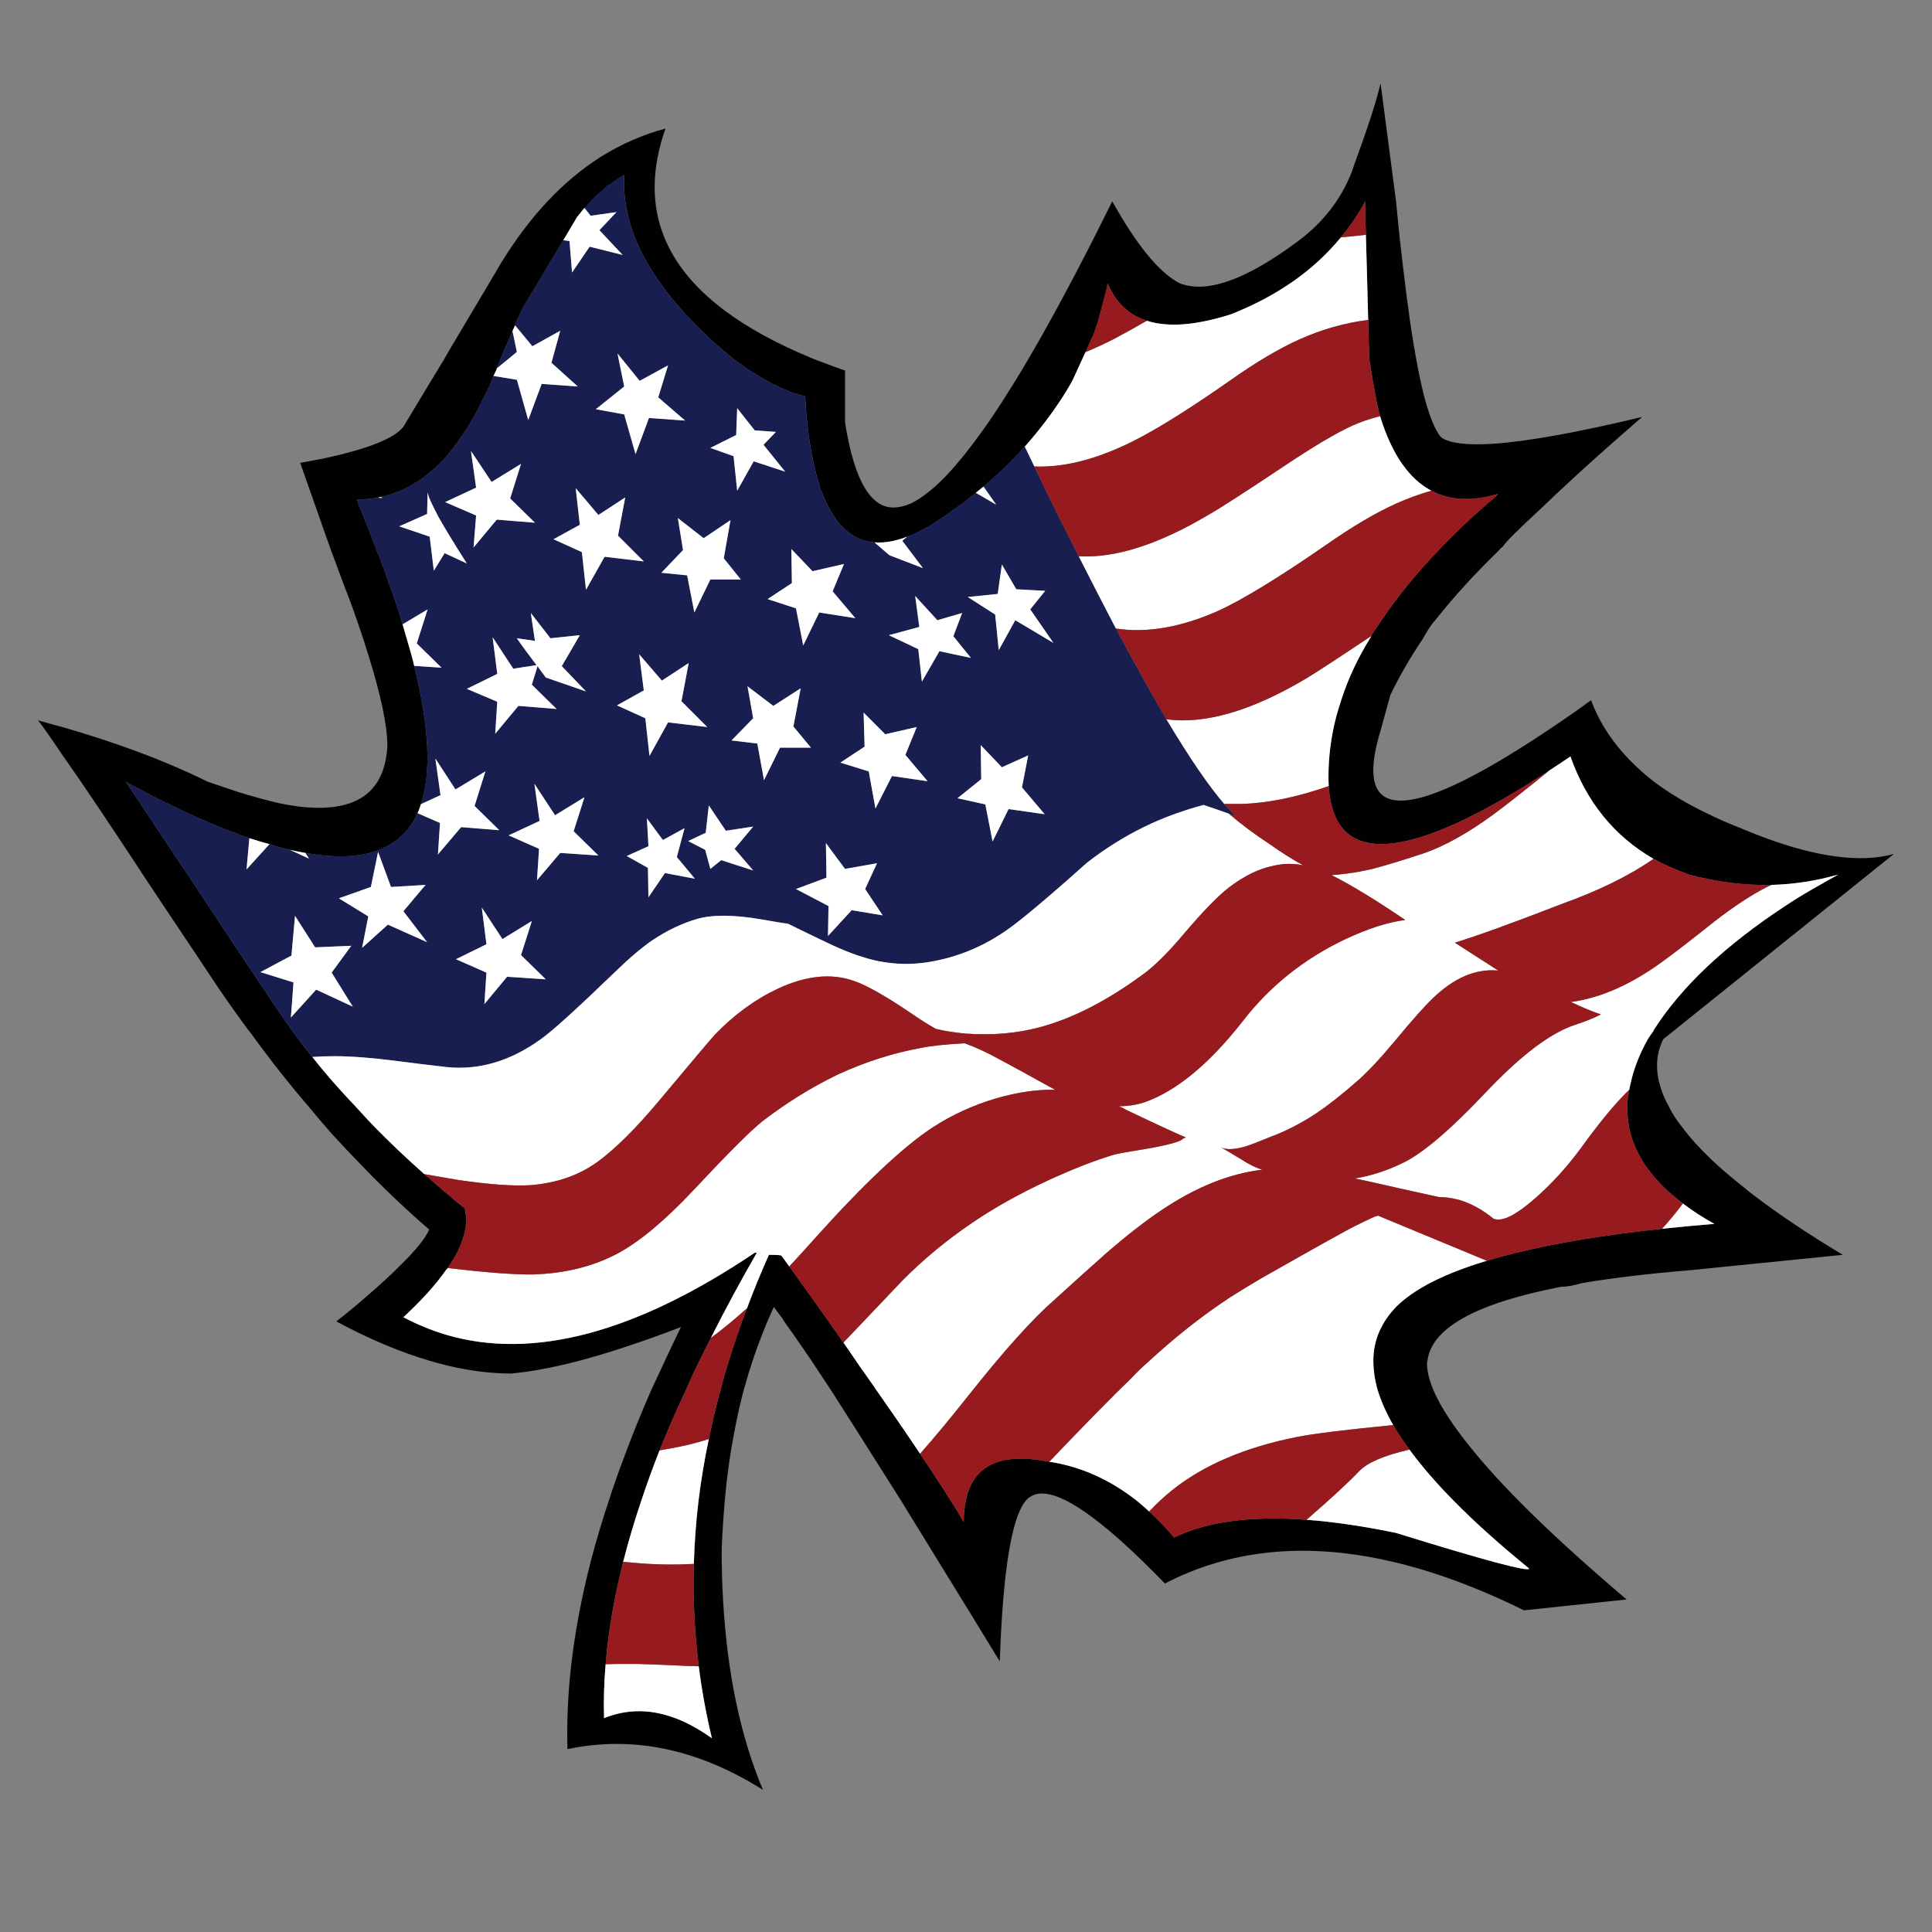 <?xml version="1.0" encoding="utf-8"?>
<!-- Generator: Adobe Illustrator 16.0.0, SVG Export Plug-In . SVG Version: 6.00 Build 0)  -->
<!DOCTYPE svg PUBLIC "-//W3C//DTD SVG 1.1//EN" "http://www.w3.org/Graphics/SVG/1.1/DTD/svg11.dtd">
<svg version="1.1" id="Layer_1" xmlns="http://www.w3.org/2000/svg" xmlns:xlink="http://www.w3.org/1999/xlink" x="0px" y="0px"
	 width="300px" height="300px" viewBox="0 0 300 300" enable-background="new 0 0 300 300" xml:space="preserve">
<rect x="0" y="0" width="300" height="300" fill="#808080" stroke="none"/>
<g>
	<path fill-rule="evenodd" clip-rule="evenodd" fill="#010101" d="M49.858,81.128l-0.04-0.16l-3.205-9.094
		c1.214-0.215,2.362-0.429,3.445-0.641c0.811-0.177,1.586-0.351,2.324-0.52c0.487-0.12,0.954-0.24,1.402-0.361
		c1.102-0.29,2.103-0.583,3.004-0.881c3.011-0.992,4.962-2.06,5.848-3.205c2.301-3.837,4.439-7.375,6.409-10.616
		c0.076-0.152,0.155-0.298,0.241-0.44c0.404-0.698,0.805-1.379,1.202-2.042c0.742-1.274,1.463-2.489,2.163-3.646
		c1.922-3.205,3.632-6.088,5.128-8.651c4.462-7.266,9.604-12.754,15.421-16.464c3.182-2.005,6.56-3.487,10.135-4.446
		c-2.189,6.226-2.243,11.874-0.161,16.945c1.559,3.809,4.309,7.295,8.251,10.455c0.314,0.252,0.635,0.505,0.962,0.761
		c3.699,2.782,8.347,5.32,13.939,7.611c0.388,0.142,0.774,0.289,1.163,0.44c1.203,0.462,2.444,0.917,3.724,1.362v8.012
		c1.069,6.835,2.804,11.028,5.208,12.577c1.39,0.908,3.098,0.908,5.127,0c1.277-0.639,2.68-1.667,4.206-3.084
		c0.374-0.363,0.761-0.75,1.162-1.162c1.014-1.074,2.067-2.304,3.164-3.685c0.819-1.04,1.661-2.162,2.524-3.365
		c0.693-0.962,1.388-1.976,2.082-3.044c0.108-0.16,0.214-0.321,0.32-0.48c0.161-0.267,0.321-0.508,0.481-0.721
		c0.084-0.129,0.163-0.264,0.241-0.401c0.95-1.465,1.926-3.027,2.924-4.686c3.529-5.899,7.4-13.016,11.616-21.351
		c0.806-1.591,1.62-3.219,2.442-4.886c0.506,0.906,1.002,1.761,1.483,2.563c3.271,5.392,6.276,8.783,9.013,10.175
		c1.146,0.436,2.428,0.596,3.845,0.48c3.624-0.315,8.138-2.425,13.54-6.329c0.287-0.205,0.581-0.418,0.881-0.642
		c3.926-2.896,6.73-6.487,8.412-10.774c0.137-0.386,0.271-0.772,0.401-1.162c2.136-5.821,3.497-10.041,4.085-12.658l2.403,18.347
		c0.189,1.965,0.375,3.849,0.562,5.648c0.176,1.557,0.35,3.053,0.52,4.486c0.359,3.072,0.72,5.876,1.082,8.412
		c0.803,5.464,1.63,9.724,2.484,12.778c0.076,0.262,0.156,0.515,0.239,0.761c0.719,2.298,1.438,3.834,2.163,4.606
		c1.343,0.889,4.001,1.208,7.972,0.962c5.351-0.357,13.081-1.746,23.192-4.167c-5.155,4.468-9.362,8.234-12.617,11.296
		c-0.79,0.73-1.524,1.425-2.203,2.083c-0.253,0.233-0.493,0.46-0.721,0.681c-3.705,3.428-5.709,5.417-6.009,5.969
		c-0.321,0.266-0.614,0.561-0.881,0.88c-1.672,1.621-3.26,3.25-4.768,4.888c-1.756,1.912-3.398,3.835-4.927,5.767
		c-0.16,0.16-0.32,0.347-0.481,0.561c-0.533,0.748-1.015,1.522-1.442,2.323c-1.922,2.831-3.604,5.742-5.047,8.732l-1.521,5.529
		c-0.708,2.313-1.082,4.263-1.122,5.848c-0.233,8.736,9.834,6.065,30.204-8.012c1.174-0.801,2.375-1.655,3.604-2.563
		c0.319,0.855,0.693,1.708,1.121,2.563c0.498,0.969,1.06,1.917,1.684,2.845c1.797,2.618,4.12,5.035,6.968,7.25
		c2.359,1.769,5.084,3.398,8.172,4.887c1.654,0.818,3.416,1.593,5.289,2.323c7.726,3.27,14.188,4.819,19.387,4.647
		c1.584-0.052,3.053-0.265,4.406-0.641l-35.811,28.761c-0.694,1.387-1.014,2.843-0.962,4.366c0.016,0.951,0.176,1.925,0.481,2.924
		c0.268,0.961,0.694,1.977,1.282,3.044c0.533,1.122,1.255,2.244,2.163,3.365c1.206,1.619,2.716,3.288,4.525,5.007
		c1.469,1.396,3.138,2.824,5.007,4.286c0.48,0.428,1.016,0.855,1.604,1.281c3.845,2.938,8.438,6.01,13.779,9.214l-23.874,2.402
		c-6.316,0.518-11.896,1.185-16.744,2.004c-1.117,0.359-2.171,0.547-3.164,0.561c-13.166,2.559-20.07,6.377-20.71,11.456
		c-0.053,0.108-0.08,0.241-0.08,0.4c0,1.176,0.321,2.538,0.962,4.086c0.59,1.422,1.457,2.983,2.604,4.688
		c0.674,1.018,1.448,2.086,2.324,3.204c2.173,2.817,4.964,5.955,8.372,9.414c4.484,4.54,10.067,9.64,16.742,15.301l-15.942,1.683
		c-14.665-7.224-27.883-10.216-39.656-8.973c-5.705,0.603-11.073,2.205-16.104,4.808c-2.277-2.354-4.387-4.41-6.328-6.17
		c-3.52-3.192-6.482-5.41-8.894-6.648c-2.51-1.281-4.405-1.496-5.687-0.641c-0.269,0.16-0.509,0.373-0.723,0.641
		c-2.189,2.671-3.523,10.976-4.006,24.916c-3.04-4.984-5.897-9.645-8.571-13.98c-2.391-3.906-4.634-7.552-6.729-10.936
		c-0.557-0.884-1.104-1.752-1.643-2.604c-3.575-5.667-6.686-10.567-9.333-14.702c-0.745-1.115-1.453-2.184-2.124-3.204
		c-0.286-0.434-0.565-0.86-0.841-1.282c-1.708-2.51-3.178-4.62-4.406-6.329v-0.08c-0.534-0.693-1.015-1.335-1.442-1.922
		c-1.228,2.671-2.324,5.447-3.285,8.331c-0.48,1.443-0.935,2.938-1.361,4.486c-0.536,2.003-1.004,4.059-1.402,6.17
		c-0.706,3.562-1.227,7.273-1.563,11.136c-0.214,2.402-0.373,4.859-0.48,7.37c0,0.658,0,1.312,0,1.963
		c0.083,5.815,0.497,11.264,1.242,16.343c1.059,7.126,2.781,13.522,5.167,19.188c-10.095-6.356-20.216-8.465-30.363-6.328
		c-0.113-4.157,0.073-8.443,0.561-12.859c0.599-5.271,1.626-10.731,3.083-16.383c0.798-3.038,1.72-6.136,2.765-9.293
		c0.753-2.325,1.582-4.675,2.483-7.05c1.245-3.367,2.634-6.784,4.166-10.256c0.625-1.346,1.253-2.694,1.883-4.045
		c0.063-0.144,0.131-0.291,0.201-0.441c0.8-1.708,1.628-3.444,2.483-5.207c-5.875,2.244-11.109,3.979-15.703,5.207
		c-2.342,0.617-4.52,1.098-6.529,1.443c-1.463,0.26-2.838,0.447-4.126,0.561c-3.04,0-6.231-0.388-9.573-1.161
		c-0.167-0.037-0.341-0.078-0.521-0.121c-0.855-0.214-1.736-0.453-2.643-0.722c-4.54-1.335-9.348-3.364-14.421-6.088
		c1.708-1.335,3.231-2.59,4.567-3.766c2.232-1.916,4.087-3.626,5.568-5.127c2.308-2.284,3.736-4.073,4.286-5.368
		c-2.404-2.083-4.78-4.272-7.13-6.569c-1.112-1.09-2.221-2.211-3.325-3.364c-1.566-1.597-3.128-3.253-4.688-4.968
		c-1.228-1.389-2.457-2.83-3.684-4.326c-1.603-1.87-3.178-3.792-4.728-5.768c-0.155-0.199-0.315-0.4-0.48-0.602
		c-1.324-1.727-2.633-3.476-3.926-5.247c-0.053,0-0.08-0.026-0.08-0.08c-0.801-1.068-1.576-2.137-2.324-3.205
		c-0.801-1.121-1.602-2.27-2.403-3.445c-1.208-1.801-2.369-3.551-3.485-5.247c-2.632-3.917-5.048-7.535-7.25-10.855
		c-5.982-9.133-10.469-15.809-13.46-20.028c-1.869-2.778-3.124-4.566-3.765-5.369c1.281,0.375,2.536,0.722,3.765,1.042
		c4.076,1.172,7.921,2.427,11.537,3.766c3.962,1.474,7.647,3.05,11.056,4.727L37,122.988c0.55,0.168,1.084,0.328,1.602,0.479
		c1.48,0.434,2.869,0.808,4.166,1.122c0.106,0,0.213,0.026,0.32,0.08c1.254,0.263,2.442,0.463,3.565,0.601
		c4.947,0.551,8.539-0.25,10.775-2.403c0.173-0.167,0.334-0.342,0.48-0.521c1.352-1.567,2.099-3.731,2.244-6.488
		c0-3.127-0.988-7.854-2.964-14.181c-0.2-0.666-0.414-1.346-0.642-2.042c-0.35-1.069-0.723-2.177-1.121-3.325
		c-0.641-1.869-1.362-3.819-2.163-5.848c-0.588-1.603-1.202-3.258-1.843-4.968L49.858,81.128z M90.756,32.298
		c-0.165,0.188-0.325,0.374-0.48,0.561c-0.107,0.16-0.214,0.294-0.32,0.401c-0.053,0.053-0.107,0.133-0.161,0.24
		c-0.053,0.053-0.106,0.106-0.159,0.16l-2.163,3.645l-6.49,10.855c-0.159,0.427-0.346,0.855-0.56,1.281
		c-0.108,0.161-0.188,0.348-0.242,0.561l-0.2,0.521l-0.401,0.88l-1.402,3.246c-0.32,0.748-0.641,1.522-0.961,2.323
		c-0.038,0.076-0.064,0.156-0.08,0.241v0.081l-0.482,1.041l-0.039,0.04c-0.193,0.47-0.367,0.938-0.521,1.403l-2.324,4.646
		c-0.373,0.641-0.747,1.255-1.122,1.843c-1.068,1.709-2.189,3.259-3.365,4.647c-3.019,3.341-6.384,5.424-10.094,6.249
		c-0.186,0.044-0.374,0.084-0.561,0.119c-1.046,0.187-2.114,0.281-3.205,0.281c0.106,0.161,0.161,0.348,0.161,0.561
		c0.373,0.855,0.72,1.709,1.041,2.563c0.694,1.657,1.335,3.313,1.922,4.967c0.054,0.16,0.134,0.321,0.242,0.481
		c0.213,0.588,0.426,1.174,0.641,1.762c0.053,0.16,0.132,0.347,0.24,0.561l0.801,2.403c0.641,1.656,1.202,3.285,1.682,4.888
		c0.054,0.159,0.107,0.347,0.16,0.56c0.064,0.215,0.132,0.429,0.2,0.642c0.405,1.375,0.792,2.71,1.162,4.005
		c0.233,0.792,0.447,1.606,0.642,2.444c0.026,0.117,0.053,0.237,0.08,0.361c2.259,9.232,2.578,16.269,0.961,21.11
		c-0.094,0.319-0.2,0.627-0.32,0.921c-0.065,0.157-0.131,0.317-0.2,0.48c-2.616,5.727-8.424,7.784-17.425,6.169
		c-0.772-0.126-1.574-0.287-2.403-0.481c-0.623-0.14-1.263-0.3-1.923-0.48c-0.106,0-0.214-0.026-0.32-0.08
		c-0.054-0.054-0.134-0.081-0.241-0.081c-0.16-0.053-0.32-0.106-0.48-0.16c-0.073-0.021-0.139-0.047-0.201-0.081
		c-1.029-0.281-2.071-0.588-3.125-0.921c-0.043-0.014-0.083-0.027-0.119-0.04c-3.365-1.175-6.97-2.67-10.815-4.486
		c-0.214-0.107-0.427-0.213-0.641-0.321c-0.481-0.266-0.989-0.506-1.523-0.72c-0.805-0.403-1.62-0.816-2.443-1.243
		c-1.063-0.553-2.145-1.127-3.244-1.721c-0.107-0.107-0.241-0.188-0.4-0.241c1.917,2.895,3.746,5.645,5.487,8.251
		c0.72,1.093,1.427,2.16,2.124,3.205c0.587,0.855,1.147,1.683,1.682,2.483c5.982,9.08,10.522,15.917,13.62,20.509
		c0.214,0.32,0.427,0.641,0.641,0.961c0.107,0.16,0.24,0.348,0.4,0.562c0.588,0.908,1.202,1.789,1.843,2.644
		c0,0.054,0.027,0.08,0.081,0.08c0.968,1.358,1.996,2.707,3.084,4.046c2.005,2.542,4.208,5.065,6.609,7.57
		c1.015,1.122,2.029,2.218,3.044,3.284c2.414,2.456,4.991,4.899,7.731,7.332c0.773,0.676,1.561,1.357,2.365,2.042
		c0.319,0.321,0.667,0.614,1.041,0.882c0.961,0.854,1.923,1.655,2.883,2.402c0.055,0.321,0.108,0.642,0.161,0.962
		c0,0.16,0.027,0.347,0.081,0.562c0,1.654-0.481,3.444-1.442,5.367c-0.405,0.76-0.887,1.549-1.442,2.364
		c-0.024,0.036-0.051,0.076-0.081,0.119c-0.053,0.053-0.107,0.107-0.16,0.16c-1.602,2.297-3.818,4.754-6.649,7.371
		c2.136,1.121,4.354,2.029,6.649,2.723c13.459,3.953,29.429-0.293,47.908-12.737h0.321c-2.592,4.516-4.969,8.922-7.129,13.219
		c-0.606,1.179-1.194,2.353-1.763,3.524c-0.747,1.496-1.442,2.991-2.083,4.486c-1.516,3.232-2.891,6.383-4.126,9.454
		c-1.052,2.679-2,5.296-2.844,7.852c-1.086,3.232-2.021,6.384-2.804,9.453c-1.408,5.552-2.316,10.854-2.723,15.902
		c-0.246,2.87-0.326,5.661-0.242,8.372c5.289-2.137,10.87-1.095,16.745,3.125c-0.889-3.7-1.57-7.427-2.043-11.177
		c-0.661-5.255-0.915-10.557-0.761-15.902c0.092-3.244,0.332-6.502,0.722-9.773c0.386-3.186,0.92-6.39,1.602-9.613
		c0.518-2.551,1.132-5.115,1.842-7.692c0.374-1.495,0.801-2.99,1.281-4.486c0.831-2.703,1.765-5.413,2.804-8.13
		c1.018-2.731,2.141-5.469,3.365-8.212c0-0.054,0.027-0.081,0.081-0.081c1.283,0,1.923,0.054,1.923,0.16
		c0.398,0.551,0.799,1.098,1.202,1.643c3.042,4.231,5.846,8.171,8.412,11.816c0.651,0.959,1.292,1.894,1.923,2.804
		c0.426,0.642,0.854,1.256,1.281,1.844c0.48,0.693,0.988,1.415,1.522,2.162c0.106,0.16,0.214,0.32,0.32,0.48
		c1.122,1.604,2.163,3.098,3.124,4.487c1.349,1.963,2.59,3.792,3.726,5.488c1.901,2.838,3.491,5.281,4.767,7.33
		c0.802,1.229,1.469,2.323,2.003,3.285c0-1.229,0.106-2.324,0.321-3.285c1.067-5.448,5.233-7.504,12.497-6.169
		c0.157,0.021,0.317,0.049,0.481,0.08c4.888,0.747,9.427,2.777,13.618,6.089c0.639,0.518,1.266,1.065,1.884,1.642
		c1.324,1.215,2.62,2.563,3.885,4.046c5.033-2.48,11.882-3.401,20.55-2.764c4.201,0.314,8.835,0.996,13.899,2.043
		c13.779,4.272,20.67,6.116,20.67,5.528c-4.54-3.687-8.439-7.184-11.697-10.495c-2.751-2.798-5.048-5.455-6.89-7.972
		c-0.966-1.307-1.808-2.575-2.523-3.806c-1.108-1.937-1.923-3.779-2.443-5.528c-0.428-1.548-0.642-3.043-0.642-4.486
		c0-3.098,1.176-5.875,3.525-8.331c2.806-2.806,7.505-5.195,14.1-7.171c1.426-0.435,2.948-0.849,4.567-1.241
		c6.205-1.53,13.749-2.772,22.632-3.726c2.604-0.278,5.313-0.531,8.131-0.762c-1.834-1.014-3.463-2.068-4.887-3.163
		c-0.541-0.411-1.047-0.825-1.522-1.243c-0.533-0.426-1.014-0.854-1.441-1.281c-2.778-2.724-4.54-5.661-5.288-8.813
		c-0.267-1.229-0.399-2.511-0.399-3.846c0.036-0.782,0.144-1.61,0.32-2.483c0.063-0.359,0.143-0.734,0.239-1.121
		c0.48-2.19,1.362-4.433,2.645-6.729c0.267-0.428,0.561-0.854,0.881-1.282V160c4.272-6.729,11.083-13.165,20.429-19.307
		c1.281-0.855,2.618-1.682,4.007-2.483c1.389-0.802,2.804-1.603,4.245-2.404c-3.395,0.969-6.84,1.504-10.334,1.602
		c-4.2,0.098-8.473-0.436-12.818-1.602c-1.976-0.695-3.792-1.496-5.449-2.404l-0.079-0.041c-6.098-3.524-10.397-8.826-12.897-15.902
		c-1.11,0.754-2.19,1.475-3.246,2.163c-22.057,14.392-33.486,15.208-34.288,2.443c-0.026-0.47-0.04-0.964-0.04-1.481
		c0-3.099,0.401-6.196,1.202-9.294c0.266-0.961,0.561-1.922,0.88-2.883c1.016-3.099,2.458-6.169,4.327-9.214
		c0.097-0.146,0.178-0.292,0.239-0.44v-0.041c0.481-0.802,1.016-1.603,1.604-2.404c2.351-3.525,5.234-7.076,8.652-10.655
		c2.351-2.51,4.966-5.021,7.852-7.53c0.588-0.427,1.121-0.908,1.602-1.442c-4.028,1.209-7.487,1.049-10.375-0.48
		c-3.498-1.845-6.154-5.703-7.971-11.577c-0.049-0.201-0.102-0.401-0.161-0.601c-0.106-0.48-0.213-0.961-0.319-1.441
		c-0.428-2.136-0.828-4.433-1.202-6.89c-0.054-2.147-0.106-4.15-0.16-6.008c-0.145-5.755-0.265-10.161-0.36-13.219
		c-0.048-1.855-0.087-3.217-0.121-4.086c0-0.161,0-0.32,0-0.48c0-0.375,0-0.588,0-0.641c-0.105,0.213-0.213,0.427-0.32,0.641
		c-1.007,1.766-2.155,3.423-3.444,4.966c-4.207,5.132-9.895,9.11-17.064,11.937c-5.438,1.732-9.79,2.066-13.059,1.002
		c-1.081-0.345-2.043-0.839-2.883-1.481c-1.39-1.069-2.457-2.511-3.206-4.327c-0.053,0.16-0.08,0.347-0.08,0.561l-1.441,5.447
		c-0.215,0.588-0.428,1.202-0.642,1.843l-1.281,2.844l-2.003,4.367c-0.642,1.174-1.361,2.35-2.163,3.525
		c-0.427,0.641-0.854,1.255-1.281,1.842c-1.215,1.666-2.537,3.308-3.966,4.927c-1.291,1.42-2.666,2.822-4.127,4.207
		c-0.106,0.053-0.212,0.134-0.32,0.241c-0.659,0.608-1.314,1.196-1.962,1.762c-0.046,0.024-0.085,0.05-0.12,0.08
		c-0.356,0.3-0.717,0.594-1.082,0.883c-0.668,0.548-1.35,1.081-2.043,1.602c-0.48,0.374-0.935,0.694-1.361,0.961
		c-0.429,0.321-0.828,0.614-1.202,0.882c-0.373,0.267-0.721,0.507-1.042,0.72c-1.775,1.18-3.445,2.061-5.008,2.645
		c-1.849,0.714-3.544,1.007-5.086,0.881c-2.347-0.184-4.322-1.359-5.929-3.526c-0.534-0.747-1.042-1.602-1.521-2.563
		c-0.268-0.587-0.535-1.229-0.802-1.923c-0.106-0.16-0.213-0.293-0.32-0.4l0.081-0.162l0.08,0.082
		c-1.015-2.992-1.735-6.757-2.163-11.297c-0.053-0.748-0.107-1.522-0.16-2.323c-0.016-0.06-0.029-0.113-0.041-0.16
		c-0.026-0.152-0.039-0.286-0.039-0.401c-0.342-0.102-0.69-0.209-1.042-0.32c-0.215-0.049-0.429-0.103-0.641-0.16
		c-2.19-0.802-4.434-1.95-6.73-3.445c-1.067-0.694-2.136-1.468-3.205-2.323c-0.323-0.26-0.643-0.526-0.961-0.801
		c-1.623-1.364-3.278-2.914-4.967-4.647c-0.053-0.053-0.106-0.106-0.159-0.159c-0.055-0.107-0.108-0.188-0.161-0.242
		c-0.106-0.106-0.187-0.187-0.24-0.24c-0.107-0.106-0.187-0.187-0.241-0.24c-0.054-0.054-0.107-0.108-0.16-0.161
		c-0.661-0.73-1.29-1.451-1.884-2.163c-1.708-2.092-3.136-4.147-4.285-6.168c-0.408-0.738-0.783-1.472-1.122-2.203
		c-1.013-2.221-1.681-4.397-2.003-6.531c-0.266-1.548-0.348-3.07-0.24-4.566c-0.641,0.361-1.269,0.762-1.883,1.202
		c-0.2,0.161-0.4,0.321-0.6,0.482v-0.16l-0.802,0.801c-0.801,0.641-1.575,1.389-2.324,2.242c-0.053,0.054-0.106,0.108-0.159,0.162
		C91.022,32.032,90.889,32.166,90.756,32.298z"/>
	<path fill-rule="evenodd" clip-rule="evenodd" fill="#181E4F" d="M90.756,32.298c0.133-0.133,0.267-0.267,0.401-0.4
		c0.053-0.053,0.106-0.107,0.159-0.162c0.749-0.854,1.523-1.602,2.324-2.242l0.802-0.801v0.16c0.2-0.161,0.4-0.321,0.6-0.482
		c0.614-0.439,1.243-0.84,1.883-1.202c-0.108,1.497-0.026,3.018,0.24,4.566c0.322,2.133,0.99,4.31,2.003,6.531
		c0.339,0.73,0.714,1.465,1.122,2.203c1.149,2.021,2.577,4.077,4.285,6.168c0.594,0.712,1.223,1.432,1.884,2.163
		c0.053,0.053,0.106,0.107,0.16,0.161c0.054,0.053,0.133,0.134,0.241,0.24c0.053,0.053,0.133,0.134,0.24,0.24
		c0.053,0.054,0.106,0.135,0.161,0.242c0.053,0.053,0.106,0.106,0.159,0.159c1.689,1.733,3.344,3.283,4.967,4.647
		c0.318,0.274,0.638,0.541,0.961,0.801c1.068,0.855,2.138,1.629,3.205,2.323c2.297,1.496,4.54,2.643,6.73,3.445
		c0.211,0.057,0.426,0.111,0.641,0.16c0.352,0.111,0.7,0.218,1.042,0.32c0,0.115,0.012,0.249,0.039,0.401
		c0.012,0.047,0.025,0.1,0.041,0.16c0.053,0.801,0.107,1.575,0.16,2.323c0.427,4.54,1.147,8.306,2.163,11.297l-0.08-0.082
		l-0.081,0.162c0.107,0.107,0.214,0.24,0.32,0.4c0.268,0.693,0.535,1.335,0.802,1.923c0.479,0.961,0.987,1.816,1.521,2.563
		c1.607,2.167,3.582,3.342,5.929,3.526l2.324,2.002l5.208,2.003l-3.205-4.245l0.76-0.642c1.563-0.584,3.232-1.464,5.008-2.645
		c0.321-0.213,0.669-0.453,1.042-0.72c0.374-0.268,0.773-0.561,1.202-0.882c0.427-0.267,0.881-0.587,1.361-0.961
		c0.693-0.521,1.375-1.054,2.043-1.602l3.164,1.842l-1.962-2.805c0.647-0.566,1.303-1.154,1.962-1.762
		c0.108-0.107,0.214-0.188,0.32-0.241c1.461-1.384,2.836-2.786,4.127-4.207c0.49,1.029,0.985,2.058,1.482,3.084
		c1.281,2.725,2.563,5.368,3.844,7.932c1.069,2.082,2.084,4.085,3.045,6.008c2.03,4.007,3.952,7.745,5.768,11.217
		c2.886,5.394,5.503,10.094,7.853,14.099c3.578,5.982,6.568,10.362,8.973,13.14c0.641,0.748,1.255,1.389,1.843,1.922
		c-0.374-0.106-0.748-0.241-1.122-0.401c-1.175-0.427-2.483-0.88-3.926-1.361c-3.364,0.907-6.409,2.029-9.133,3.364
		c-3.098,1.496-6.089,3.366-8.973,5.608c-5.074,4.54-8.839,7.745-11.297,9.614c-4.111,3.151-8.625,5.101-13.539,5.849
		c-2.457,0.374-4.94,0.32-7.45-0.16c-2.137-0.428-4.54-1.255-7.211-2.484c-1.496-0.694-3.819-1.816-6.97-3.364
		c-0.268,0-1.602-0.214-4.005-0.642c-4.326-0.747-7.691-0.774-10.094-0.08c-2.351,0.694-4.647,1.789-6.891,3.284
		c-1.709,1.175-3.659,2.831-5.848,4.967c-6.089,5.876-9.962,9.373-11.617,10.495c-4.701,3.365-9.561,4.78-14.581,4.246
		c-3.205-0.374-5.821-0.694-7.852-0.962c-3.738-0.48-6.916-0.722-9.533-0.722c-1.205,0-2.341,0.041-3.405,0.121
		c-1.088-1.339-2.116-2.688-3.084-4.046c-0.053,0-0.081-0.026-0.081-0.08c-0.641-0.854-1.255-1.735-1.843-2.644
		c-0.16-0.214-0.293-0.401-0.4-0.562c-0.214-0.32-0.427-0.641-0.641-0.961c-3.097-4.593-7.637-11.429-13.62-20.509
		c-0.534-0.801-1.095-1.628-1.682-2.483c-0.696-1.044-1.404-2.112-2.124-3.205c-1.742-2.606-3.571-5.357-5.487-8.251
		c0.16,0.053,0.293,0.134,0.4,0.241c1.099,0.594,2.181,1.168,3.244,1.721c0.824,0.426,1.639,0.84,2.443,1.243
		c0.534,0.214,1.042,0.454,1.523,0.72c0.213,0.108,0.427,0.214,0.641,0.321c3.845,1.816,7.45,3.311,10.815,4.486
		c0.036,0.013,0.076,0.026,0.119,0.04l-0.44,4.848l3.565-3.927c0.062,0.034,0.128,0.06,0.201,0.081c0.16,0.054,0.32,0.107,0.48,0.16
		c0.107,0,0.187,0.026,0.241,0.081c0.106,0.053,0.213,0.08,0.32,0.08c0.66,0.181,1.301,0.341,1.923,0.48l2.964,1.362l-0.562-0.88
		c9.001,1.614,14.809-0.443,17.425-6.169l3.485,1.522l-0.32,4.887l3.605-4.246l5.928,0.48l-3.845-3.766l1.682-5.366l-4.646,2.803
		l-3.124-4.806l0.8,5.687l-3.044,1.403c1.617-4.841,1.298-11.878-0.961-21.11c-0.026-0.124-0.053-0.244-0.08-0.361l4.245,0.279
		l-3.845-3.765l1.684-5.288l-3.887,2.324c-0.068-0.213-0.136-0.426-0.2-0.642c-0.053-0.213-0.106-0.401-0.16-0.56
		c-0.48-1.603-1.042-3.232-1.682-4.888l-0.801-2.403c-0.107-0.214-0.187-0.401-0.24-0.561c-0.214-0.588-0.428-1.174-0.641-1.762
		c-0.108-0.16-0.188-0.321-0.242-0.481c-0.587-1.655-1.228-3.311-1.922-4.967c-0.321-0.854-0.668-1.708-1.041-2.563
		c0-0.213-0.054-0.4-0.161-0.561c1.09,0,2.159-0.094,3.205-0.281l0.72,0.041l-0.159-0.16c3.709-0.825,7.075-2.908,10.094-6.249
		c1.175-1.388,2.297-2.938,3.365-4.647c0.375-0.588,0.749-1.202,1.122-1.843l2.324-4.646c0.154-0.465,0.329-0.933,0.521-1.403
		l3.644,0.601l1.763,6.249l2.083-5.608l5.607,0.401l-4.085-3.685l1.361-4.967l-4.326,2.403l-2.684-3.244l0.2-0.521
		c0.054-0.213,0.134-0.4,0.242-0.561c0.213-0.426,0.4-0.854,0.56-1.281l6.49-10.855l0.961,0.121l0.4,4.887l2.724-4.005l5.128,1.282
		l-3.605-3.845l2.645-2.805L91.718,33.5L90.756,32.298z M157.812,91.502l-2.244-3.845l-0.641,4.567l-4.646,0.479l4.246,2.724
		l0.56,5.528l2.564-4.647l5.929,3.525l-3.604-5.207l2.321-2.883L157.812,91.502z M126.167,88.698l-3.285-3.444l0.08,5.288
		l-3.765,2.483l4.405,1.442l1.123,5.768l2.483-5.127l5.608,0.881l-3.525-4.166l1.762-4.246L126.167,88.698z M142.75,97.351
		l-4.727,1.283l4.566,2.163l0.562,5.047l2.723-4.727l4.888,1.042l-2.725-3.365l1.362-3.605l-3.845,1.121l-3.446-3.765L142.75,97.351
		z M148.679,123.948l4.326,0.962l1.121,5.769l2.483-5.047l5.608,0.801l-3.526-4.166l0.963-4.967l-4.087,1.842l-3.284-3.445
		l0.081,5.289L148.679,123.948z M142.35,112.893l-4.888,1.122l-3.364-3.366l0.159,5.288l-3.765,2.484l4.406,1.362l1.042,5.767
		l2.563-5.047l5.528,0.801l-3.444-4.085L142.35,112.893z M128.248,130.918l0.082,5.368l-4.728,1.762l5.048,2.644l-0.081,4.646
		l3.685-4.005l4.806,0.801l-2.723-4.086l1.843-4.005l-4.968,0.881L128.248,130.918z M45.812,142.215l-0.561,6.168l-4.807,2.564
		l5.127,1.602l-0.4,5.448l3.925-4.325l5.688,2.643l-3.285-5.287l3.044-4.166l-5.608,0.241L45.812,142.215z M109.262,83.572
		l-4.005-3.125l0.802,4.967l-3.365,3.525l4.005,0.401l1.12,5.768l2.485-5.127h4.726l-2.644-3.285l1.042-5.929L109.262,83.572z
		 M97.084,77.242l-4.166,2.724l-3.525-4.166l0.641,5.688l-4.086,2.244l4.406,2.002l0.641,5.848l2.885-5.128l6.089,0.722
		l-4.006-4.005L97.084,77.242z M99.249,101.597l0.721,5.608l-4.167,2.323l4.405,2.002l0.643,5.849l2.883-5.207l6.088,0.72
		l-4.005-4.005l1.122-5.929l-4.166,2.724L99.249,101.597z M83.064,81.168l-3.844-3.766l1.682-5.367l-4.567,2.803l-3.205-4.806
		l0.801,5.689l-4.807,2.242l4.807,2.083l-0.4,4.967l3.605-4.327L83.064,81.168z M66.722,83.331l0.641,5.288l1.682-2.724l3.445,1.602
		c-1.976-3.098-3.472-5.554-4.486-7.37c-0.267-0.534-0.535-1.068-0.802-1.602c-0.534-1.069-0.8-1.789-0.8-2.163l-0.082,3.444
		l-4.326,1.923L66.722,83.331z M77.137,57.214c0.015-0.084,0.042-0.165,0.08-0.241c0.32-0.801,0.641-1.575,0.961-2.323l1.402-3.246
		l0.681,3.246L77.137,57.214z M92.518,63.542l4.407,0.802l1.762,6.168l2.083-5.608l5.609,0.401l-4.167-3.605l1.522-4.967
		l-4.406,2.403l-3.444-4.245l1.042,5.126L92.518,63.542z M114.31,67.549l-4.005,2.003l3.604,1.281l0.561,5.368l2.563-4.567
		l4.888,1.603l-3.365-4.167l1.922-2.003l-3.285-0.24l-2.723-3.445L114.31,67.549z M79.7,103.84l-3.204-4.887l0.721,5.688
		l-4.727,2.323l4.727,2.004l-0.321,4.966l3.605-4.326l5.929,0.48l-3.846-3.766l0.882-2.884c0.374,0.535,0.8,1.122,1.282,1.763
		l6.248,2.163l-3.765-3.926l2.804-4.806l-4.566,0.479l-3.044-3.925l0.641,4.326l-2.804-0.401c0.534,0.802,1.549,2.19,3.044,4.167
		L79.7,103.84z M86.188,126.593l-3.204-4.887l0.801,5.769l-4.806,2.242l4.726,2.084l-0.32,4.886l3.605-4.245l5.929,0.4l-3.845-3.766
		l1.682-5.287L86.188,126.593z M60.713,137.729l-2.003-5.448l-1.121,5.448l-4.967,1.763l4.566,2.804l-0.961,4.887l4.006-3.605
		l6.087,2.724l-3.685-4.806l3.445-4.086L60.713,137.729z M78.019,145.821l-3.206-4.888l0.721,5.689l-4.727,2.323l4.727,2.083
		l-0.319,4.888l3.524-4.247l6.009,0.4l-3.846-3.765l1.682-5.288L78.019,145.821z M121.119,116.098h4.807l-2.724-3.284l1.123-5.929
		l-4.247,2.724l-4.005-3.044l0.88,4.966l-3.366,3.445l4.007,0.48l1.042,5.688L121.119,116.098z M106.298,128.595l-3.365,1.843
		l-2.483-3.365l0.24,4.327l-3.365,1.521l3.285,1.843l0.08,4.566l2.565-3.765l4.646,0.881l-2.805-3.365L106.298,128.595z
		 M114.069,131.801l2.884-3.446l-4.246,0.642l-2.643-3.926l-0.482,4.246l-2.723,1.283l2.643,1.361l0.802,2.965l1.681-1.363
		l4.967,1.603L114.069,131.801z"/>
	<path fill-rule="evenodd" clip-rule="evenodd" fill="#FFFFFF" d="M49.858,81.128l-0.04,0.04v-0.2L49.858,81.128z M140.866,83.331
		l-0.76,0.642l3.205,4.245l-5.208-2.003l-2.324-2.002C137.322,84.338,139.018,84.045,140.866,83.331z M151.522,76.522
		c0.365-0.289,0.726-0.583,1.082-0.883c0.035-0.029,0.074-0.056,0.12-0.08l1.962,2.805L151.522,76.522z M173.272,97.592
		c-1.815-3.472-3.737-7.21-5.768-11.217c5.662,0.321,12.365-1.816,20.109-6.409c1.709-0.961,5.608-3.472,11.695-7.531
		c4.542-3.043,8.093-5.154,10.655-6.329c1.26-0.574,2.701-1.068,4.327-1.482c1.816,5.874,4.473,9.732,7.971,11.577
		c-1.833,0.519-3.662,1.187-5.487,2.002c-3.206,1.443-6.863,3.605-10.976,6.49c-7.264,5.021-12.818,8.412-16.664,10.175
		C183.313,97.432,178.027,98.339,173.272,97.592z M157.812,91.502l4.485,0.242l-2.321,2.883l3.604,5.207l-5.929-3.525l-2.564,4.647
		l-0.56-5.528l-4.246-2.724l4.646-0.479l0.641-4.567L157.812,91.502z M160.616,72.435c-0.497-1.026-0.992-2.055-1.482-3.084
		c1.429-1.619,2.751-3.261,3.966-4.927c0.427-0.587,0.854-1.202,1.281-1.842c0.802-1.175,1.521-2.351,2.163-3.525l2.003-4.367
		c1.43-0.597,2.897-1.278,4.406-2.043c1.324-0.689,3.033-1.637,5.127-2.843c3.269,1.064,7.621,0.73,13.059-1.002
		c7.17-2.826,12.857-6.805,17.064-11.937c1.145-0.124,2.439-0.258,3.886-0.4c0.096,3.058,0.216,7.464,0.36,13.219
		c-3.597,0.436-7.175,1.451-10.735,3.043c-3.205,1.443-6.837,3.605-10.896,6.49c-7.264,5.074-12.845,8.465-16.743,10.175
		C169.215,71.581,164.729,72.596,160.616,72.435z M212.929,98.753c-0.062,0.148-0.143,0.294-0.239,0.44
		c-1.869,3.044-3.312,6.115-4.327,9.214c-0.319,0.961-0.614,1.922-0.88,2.883c-0.801,3.099-1.202,6.196-1.202,9.294
		c0,0.517,0.014,1.011,0.04,1.481c-4.952,1.729-9.453,2.65-13.499,2.765c-1.068,0-1.976,0-2.724,0
		c-2.404-2.778-5.395-7.158-8.973-13.14c5.981,0.801,13.164-1.281,21.551-6.249C204.251,104.508,207.669,102.277,212.929,98.753z
		 M252.987,169.213c-0.243,0.239-0.483,0.479-0.722,0.722c-1.976,2.029-4.273,4.859-6.89,8.491c-2.136,2.885-4.486,5.448-7.05,7.691
		c-2.991,2.617-5.127,3.659-6.408,3.124c-1.71-1.389-3.445-2.35-5.209-2.884c-1.121-0.32-2.216-0.48-3.284-0.48
		c-4.166-0.908-7.396-1.63-9.693-2.163c-1.176-0.268-2.297-0.508-3.365-0.722c2.671-0.427,5.314-1.308,7.932-2.643
		c3.097-1.656,7.237-5.234,12.418-10.736c4.913-5.18,9.133-8.518,12.657-10.015c0.321-0.159,1.201-0.48,2.644-0.96
		c1.123-0.429,1.976-0.802,2.563-1.122c-1.281-0.428-2.83-1.068-4.646-1.923c4.7-0.641,9.534-2.804,14.501-6.489
		c1.763-1.282,4.353-3.284,7.771-6.009c3.099-2.403,5.877-4.219,8.332-5.447c0.186-0.087,0.373-0.167,0.562-0.241
		c3.494-0.098,6.939-0.632,10.334-1.602c-1.441,0.801-2.856,1.602-4.245,2.404c-1.389,0.801-2.726,1.628-4.007,2.483
		c-9.346,6.142-16.156,12.578-20.429,19.307v0.08c-0.32,0.428-0.614,0.854-0.881,1.282c-1.282,2.297-2.164,4.539-2.645,6.729
		C253.13,168.479,253.051,168.854,252.987,169.213z M218.858,225.093c1.842,2.517,4.139,5.174,6.89,7.972
		c3.258,3.312,7.157,6.809,11.697,10.495c0,0.588-6.891-1.256-20.67-5.528c-5.064-1.047-9.698-1.729-13.899-2.043
		c3.709-3.208,6.447-5.731,8.211-7.571C212.335,227.11,214.926,226.002,218.858,225.093z M258.074,190.804
		c1.102-1.188,2.184-2.498,3.244-3.925c1.424,1.095,3.053,2.149,4.887,3.163C263.388,190.272,260.678,190.525,258.074,190.804z
		 M216.335,221.287c-7.345,0.714-12.325,1.328-14.94,1.844c-8.066,1.602-14.555,4.378-19.469,8.331
		c-1.219,0.985-2.381,2.067-3.484,3.244c-0.618-0.576-1.245-1.124-1.884-1.642c-4.191-3.312-8.73-5.342-13.618-6.089
		c5.426-5.691,9.646-9.991,12.657-12.898c0.961-1.016,1.816-1.843,2.564-2.483c4.271-3.952,8.57-7.345,12.897-10.175
		c1.603-1.015,3.178-1.977,4.727-2.884c9.027-5.128,14.02-7.905,14.981-8.333c0.748-0.373,1.469-0.72,2.162-1.04
		c0.321-0.161,0.67-0.294,1.043-0.401l16.903,7.01c-6.595,1.976-11.294,4.365-14.1,7.171c-2.35,2.456-3.525,5.233-3.525,8.331
		c0,1.443,0.214,2.938,0.642,4.486C214.412,217.508,215.227,219.351,216.335,221.287z M256.752,133.362
		c-3.742,2.61-8.495,4.946-14.26,7.01c-7.424,2.885-12.952,4.888-16.584,6.009l6.729,4.326c-3.472-0.32-6.863,1.122-10.174,4.327
		c-1.283,1.229-3.205,3.392-5.769,6.489c-2.403,2.884-4.381,4.993-5.929,6.329c-2.296,2.029-4.433,3.712-6.409,5.047
		c-2.349,1.549-4.753,2.777-7.21,3.686c-1.548,0.641-2.805,1.122-3.765,1.441c-1.656,0.481-2.911,0.534-3.766,0.161
		c0.426,0.213,1.469,0.827,3.124,1.842c1.228,0.802,2.323,1.335,3.285,1.603c-5.075,0.588-10.282,2.671-15.622,6.25
		c-2.564,1.708-5.476,3.978-8.733,6.809c-1.815,1.603-4.486,4.007-8.012,7.211c-3.364,2.937-7.798,7.877-13.299,14.821
		c-2.789,3.52-5.284,6.524-7.49,9.013c-1.135-1.696-2.377-3.525-3.726-5.488c-0.961-1.39-2.002-2.884-3.124-4.487
		c-0.106-0.16-0.214-0.32-0.32-0.48c-0.535-0.747-1.042-1.469-1.522-2.162c-0.427-0.588-0.855-1.202-1.281-1.844
		c-0.632-0.91-1.272-1.845-1.923-2.804c4.188-4.403,7.286-7.661,9.293-9.772c3.258-3.259,6.782-6.17,10.574-8.733
		c3.419-2.351,7.371-4.566,11.857-6.649c3.952-1.815,7.371-3.151,10.255-4.006c0.534-0.16,2.456-0.508,5.768-1.042
		c3.151-0.586,4.834-1.095,5.048-1.521c0.159,0,0.267-0.054,0.32-0.16c-0.748-0.267-3.819-1.683-9.213-4.246
		c-0.375-0.214-0.748-0.4-1.121-0.562c1.815,0,3.497-0.347,5.047-1.041c4.593-1.923,9.319-5.982,14.18-12.177
		c4.166-5.396,9.427-9.614,15.782-12.658c3.633-1.71,6.783-2.724,9.454-3.044c-2.777-1.87-4.888-3.231-6.329-4.086
		c-1.816-1.121-3.526-2.083-5.128-2.884c2.298-0.16,4.514-0.508,6.649-1.042c1.816-0.48,4.353-1.255,7.611-2.323
		c3.259-1.121,6.863-3.124,10.815-6.009c2.051-1.513,4.975-3.809,8.771-6.889c1.056-0.688,2.136-1.409,3.246-2.163
		C246.354,124.536,250.654,129.838,256.752,133.362z M108.501,258.74c0.473,3.75,1.155,7.477,2.043,11.177
		c-5.875-4.22-11.456-5.262-16.745-3.125c-0.084-2.711-0.004-5.502,0.242-8.372c0.745-0.026,1.519-0.04,2.323-0.04
		c0.908,0,1.842,0,2.804,0c1.87,0.054,4.487,0.16,7.852,0.32C107.501,258.7,107.995,258.714,108.501,258.74z M107.74,242.838
		c-3.028,0.176-6.099,0.123-9.213-0.16c-0.591-0.058-1.179-0.111-1.763-0.16c0.782-3.069,1.718-6.221,2.804-9.453
		c0.845-2.556,1.792-5.173,2.844-7.852c2.447-0.401,4.463-0.829,6.05-1.281c0.537-0.149,1.069-0.311,1.602-0.48
		c-0.682,3.224-1.216,6.428-1.602,9.613C108.071,236.336,107.832,239.594,107.74,242.838z M115.991,203.143
		c-2,1.804-3.869,3.339-5.607,4.605c2.161-4.297,4.538-8.703,7.129-13.219h-0.321c-18.479,12.444-34.449,16.69-47.908,12.737
		c-2.295-0.693-4.513-1.602-6.649-2.723c2.831-2.617,5.048-5.074,6.649-7.371c0.053-0.053,0.107-0.107,0.16-0.16
		c0.03-0.043,0.056-0.083,0.081-0.119c6.021,0.719,10.454,1.054,13.299,1.001c4.966-0.16,9.346-1.257,13.139-3.285
		c3.365-1.816,7.236-5.048,11.616-9.693c5.341-5.716,8.946-9.321,10.815-10.815c3.686-2.831,7.558-5.234,11.616-7.21
		c4.274-1.977,8.6-3.366,12.979-4.167c1.548-0.32,3.819-0.561,6.809-0.721c1.655,0.587,3.498,1.442,5.528,2.563
		c1.709,0.908,4.246,2.298,7.611,4.167c0.319,0.16,0.613,0.32,0.88,0.479c-2.83-0.054-5.9,0.4-9.213,1.362
		c-3.578,1.068-6.836,2.563-9.773,4.486c-4.593,2.991-10.789,8.839-18.586,17.545c-1.271,1.425-2.5,2.772-3.685,4.046
		c-0.403-0.545-0.804-1.092-1.202-1.643c0-0.106-0.641-0.16-1.923-0.16c-0.053,0-0.081,0.027-0.081,0.081
		C118.132,197.674,117.009,200.411,115.991,203.143z M190.818,126.352c1.869,1.603,3.979,3.178,6.329,4.727
		c1.815,1.282,3.551,2.377,5.207,3.285c-1.548-0.32-3.098-0.294-4.646,0.081c-2.19,0.426-4.485,1.548-6.89,3.365
		c-1.655,1.281-3.899,3.578-6.729,6.889c-2.724,3.258-5.021,5.528-6.891,6.81c-5.501,4.006-10.761,6.676-15.782,8.012
		c-3.631,0.962-7.503,1.281-11.616,0.962c-1.655-0.161-3.15-0.401-4.485-0.722c-1.23-0.694-2.538-1.521-3.927-2.483
		c-3.952-2.671-6.89-4.326-8.812-4.967c-3.472-1.229-7.398-0.829-11.778,1.202c-3.523,1.654-6.782,4.031-9.773,7.13
		c-0.641,0.693-3.551,4.138-8.732,10.334c-3.579,4.273-6.757,7.424-9.534,9.453c-2.883,2.083-6.356,3.285-10.415,3.605
		c-2.671,0.16-6.382-0.107-11.136-0.802c-2.062-0.363-3.838-0.67-5.329-0.92c-2.74-2.433-5.317-4.876-7.731-7.332
		c-1.015-1.066-2.029-2.162-3.044-3.284c-2.401-2.505-4.604-5.028-6.609-7.57c1.064-0.08,2.2-0.121,3.405-0.121
		c2.617,0,5.795,0.241,9.533,0.722c2.03,0.268,4.647,0.588,7.852,0.962c5.021,0.534,9.88-0.881,14.581-4.246
		c1.655-1.122,5.528-4.619,11.617-10.495c2.189-2.136,4.139-3.792,5.848-4.967c2.244-1.496,4.54-2.59,6.891-3.284
		c2.403-0.695,5.769-0.667,10.094,0.08c2.404,0.427,3.738,0.642,4.005,0.642c3.151,1.548,5.475,2.67,6.97,3.364
		c2.671,1.229,5.074,2.057,7.211,2.484c2.51,0.48,4.993,0.534,7.45,0.16c4.914-0.748,9.427-2.698,13.539-5.849
		c2.458-1.869,6.223-5.074,11.297-9.614c2.884-2.242,5.875-4.112,8.973-5.608c2.724-1.334,5.769-2.457,9.133-3.364
		C188.335,125.471,189.644,125.924,190.818,126.352z M128.248,130.918l2.965,4.006l4.968-0.881l-1.843,4.005l2.723,4.086
		l-4.806-0.801l-3.685,4.005l0.081-4.646l-5.048-2.644l4.728-1.762L128.248,130.918z M142.35,112.893l-1.763,4.327l3.444,4.085
		l-5.528-0.801l-2.563,5.047l-1.042-5.767l-4.406-1.362l3.765-2.484l-0.159-5.288l3.364,3.366L142.35,112.893z M148.679,123.948
		l3.686-2.963l-0.081-5.289l3.284,3.445l4.087-1.842l-0.963,4.967l3.526,4.166l-5.608-0.801l-2.483,5.047l-1.121-5.769
		L148.679,123.948z M142.75,97.351l-0.641-4.806l3.446,3.765l3.845-1.121l-1.362,3.605l2.725,3.365l-4.888-1.042l-2.723,4.727
		l-0.562-5.047l-4.566-2.163L142.75,97.351z M126.167,88.698l4.886-1.121l-1.762,4.246l3.525,4.166l-5.608-0.881l-2.483,5.127
		l-1.123-5.768l-4.405-1.442l3.765-2.483l-0.08-5.288L126.167,88.698z M45.812,142.215l3.124,4.887l5.608-0.241l-3.044,4.166
		l3.285,5.287l-5.688-2.643l-3.925,4.325l0.4-5.448l-5.127-1.602l4.807-2.564L45.812,142.215z M47.414,132.441l0.562,0.88
		l-2.964-1.362C45.84,132.155,46.642,132.315,47.414,132.441z M41.846,131.079l-3.565,3.927l0.44-4.848
		C39.775,130.491,40.817,130.798,41.846,131.079z M64.839,126.272c0.068-0.163,0.134-0.323,0.2-0.48
		c0.121-0.293,0.227-0.602,0.32-0.921l3.044-1.403l-0.8-5.687l3.124,4.806l4.646-2.803l-1.682,5.366l3.845,3.766l-5.928-0.48
		l-3.605,4.246l0.32-4.887L64.839,126.272z M64.319,103.4c-0.195-0.838-0.408-1.652-0.642-2.444
		c-0.371-1.295-0.757-2.631-1.162-4.005l3.887-2.324l-1.684,5.288l3.845,3.765L64.319,103.4z M66.722,83.331l-4.727-1.602
		l4.326-1.923l0.082-3.444c0,0.374,0.266,1.094,0.8,2.163c0.267,0.534,0.535,1.068,0.802,1.602c1.014,1.816,2.51,4.272,4.486,7.37
		l-3.445-1.602l-1.682,2.724L66.722,83.331z M59.191,77.163l0.159,0.16l-0.72-0.041C58.818,77.247,59.005,77.207,59.191,77.163z
		 M83.064,81.168l-5.927-0.481l-3.605,4.327l0.4-4.967l-4.807-2.083l4.807-2.242l-0.801-5.689l3.205,4.806l4.567-2.803l-1.682,5.367
		L83.064,81.168z M99.249,101.597l3.525,4.086l4.166-2.724l-1.122,5.929l4.005,4.005l-6.088-0.72l-2.883,5.207l-0.643-5.849
		l-4.405-2.002l4.167-2.323L99.249,101.597z M97.084,77.242l-1.121,5.929l4.006,4.005l-6.089-0.722l-2.885,5.128l-0.641-5.848
		l-4.406-2.002l4.086-2.244l-0.641-5.688l3.525,4.166L97.084,77.242z M109.262,83.572l4.167-2.805l-1.042,5.929l2.644,3.285h-4.726
		l-2.485,5.127l-1.12-5.768l-4.005-0.401l3.365-3.525l-0.802-4.967L109.262,83.572z M76.617,58.375l0.039-0.04l0.482-1.041v-0.081
		l3.124-2.563l-0.681-3.246l0.401-0.88l2.684,3.244l4.326-2.403l-1.361,4.967l4.085,3.685l-5.607-0.401l-2.083,5.608l-1.763-6.249
		L76.617,58.375z M114.31,67.549l0.16-4.167l2.723,3.445l3.285,0.24l-1.922,2.003l3.365,4.167l-4.888-1.603l-2.563,4.567
		l-0.561-5.368l-3.604-1.281L114.31,67.549z M92.518,63.542l4.407-3.525l-1.042-5.126l3.444,4.245l4.406-2.403l-1.522,4.967
		l4.167,3.605l-5.609-0.401l-2.083,5.608l-1.762-6.168L92.518,63.542z M90.756,32.298l0.962,1.202l4.005-0.561l-2.645,2.805
		l3.605,3.845l-5.128-1.282l-2.724,4.005l-0.4-4.887l-0.961-0.121l2.163-3.645c0.053-0.054,0.106-0.107,0.159-0.16
		c0.054-0.107,0.108-0.187,0.161-0.24c0.106-0.107,0.213-0.241,0.32-0.401C90.431,32.672,90.591,32.486,90.756,32.298z M79.7,103.84
		l3.605-0.561c-1.496-1.976-2.511-3.365-3.044-4.167l2.804,0.401l-0.641-4.326l3.044,3.925l4.566-0.479l-2.804,4.806l3.765,3.926
		l-6.248-2.163c-0.482-0.641-0.908-1.229-1.282-1.763l-0.882,2.884l3.846,3.766l-5.929-0.48l-3.605,4.326l0.321-4.966l-4.727-2.004
		l4.727-2.323l-0.721-5.688L79.7,103.84z M114.069,131.801l2.884,3.364l-4.967-1.603l-1.681,1.363l-0.802-2.965l-2.643-1.361
		l2.723-1.283l0.482-4.246l2.643,3.926l4.246-0.642L114.069,131.801z M106.298,128.595l-1.202,4.487l2.805,3.365l-4.646-0.881
		l-2.565,3.765l-0.08-4.566l-3.285-1.843l3.365-1.521l-0.24-4.327l2.483,3.365L106.298,128.595z M121.119,116.098l-2.483,5.047
		l-1.042-5.688l-4.007-0.48l3.366-3.445l-0.88-4.966l4.005,3.044l4.247-2.724l-1.123,5.929l2.724,3.284H121.119z M78.019,145.821
		l4.565-2.805l-1.682,5.288l3.846,3.765l-6.009-0.4l-3.524,4.247l0.319-4.888l-4.727-2.083l4.727-2.323l-0.721-5.689L78.019,145.821
		z M60.713,137.729l5.367-0.321l-3.445,4.086l3.685,4.806l-6.087-2.724l-4.006,3.605l0.961-4.887l-4.566-2.804l4.967-1.763
		l1.121-5.448L60.713,137.729z M86.188,126.593l4.567-2.804l-1.682,5.287l3.845,3.766l-5.929-0.4l-3.605,4.245l0.32-4.886
		l-4.726-2.084l4.806-2.242l-0.801-5.769L86.188,126.593z"/>
	<path fill-rule="evenodd" clip-rule="evenodd" fill="#971B1E" d="M212.449,49.684c0.054,1.858,0.106,3.861,0.16,6.008
		c0.374,2.457,0.774,4.753,1.202,6.89c0.106,0.48,0.213,0.961,0.319,1.441c0.06,0.2,0.112,0.4,0.161,0.601
		c-1.626,0.414-3.067,0.908-4.327,1.482c-2.563,1.174-6.113,3.285-10.655,6.329c-6.087,4.059-9.986,6.57-11.695,7.531
		c-7.744,4.593-14.447,6.729-20.109,6.409c-0.961-1.923-1.976-3.926-3.045-6.008c-1.281-2.564-2.563-5.208-3.844-7.932
		c4.112,0.161,8.599-0.854,13.459-3.043c3.898-1.71,9.479-5.101,16.743-10.175c4.059-2.884,7.69-5.047,10.896-6.49
		C205.274,51.135,208.853,50.12,212.449,49.684z M212.089,36.465c-1.446,0.142-2.741,0.276-3.886,0.4
		c1.289-1.543,2.438-3.201,3.444-4.966c0.107-0.214,0.215-0.428,0.32-0.641c0,0.053,0,0.267,0,0.641c0,0.16,0,0.319,0,0.48
		C212.002,33.248,212.041,34.61,212.089,36.465z M178.08,49.803c-2.094,1.206-3.803,2.154-5.127,2.843
		c-1.509,0.765-2.977,1.447-4.406,2.043l1.281-2.844c0.214-0.641,0.427-1.255,0.642-1.843l1.441-5.447
		c0-0.214,0.027-0.401,0.08-0.561c0.749,1.816,1.816,3.257,3.206,4.327C176.037,48.964,176.999,49.458,178.08,49.803z
		 M222.263,76.201c2.888,1.529,6.347,1.689,10.375,0.48c-0.48,0.535-1.014,1.015-1.602,1.442c-2.886,2.51-5.501,5.021-7.852,7.53
		c-3.418,3.579-6.302,7.13-8.652,10.655c-0.588,0.801-1.122,1.602-1.604,2.404v0.041c-5.26,3.524-8.678,5.754-10.253,6.689
		c-8.387,4.967-15.569,7.05-21.551,6.249c-2.35-4.005-4.967-8.706-7.853-14.099c4.755,0.748,10.041-0.16,15.863-2.724
		c3.846-1.763,9.4-5.154,16.664-10.175c4.112-2.884,7.77-5.047,10.976-6.49C218.601,77.387,220.43,76.72,222.263,76.201z
		 M69.526,196.894c0.555-0.815,1.037-1.604,1.442-2.364c0.961-1.923,1.442-3.713,1.442-5.367c-0.054-0.215-0.081-0.401-0.081-0.562
		c-0.053-0.32-0.106-0.641-0.161-0.962c-0.96-0.747-1.922-1.548-2.883-2.402c-0.373-0.268-0.721-0.561-1.041-0.882
		c-0.804-0.685-1.591-1.366-2.365-2.042c1.491,0.25,3.267,0.557,5.329,0.92c4.753,0.694,8.465,0.962,11.136,0.802
		c4.059-0.32,7.531-1.522,10.415-3.605c2.777-2.029,5.955-5.18,9.534-9.453c5.181-6.196,8.092-9.641,8.732-10.334
		c2.991-3.099,6.25-5.476,9.773-7.13c4.38-2.031,8.306-2.431,11.778-1.202c1.922,0.641,4.859,2.296,8.812,4.967
		c1.389,0.962,2.696,1.789,3.927,2.483c1.335,0.32,2.83,0.561,4.485,0.722c4.113,0.319,7.985,0,11.616-0.962
		c5.021-1.336,10.281-4.006,15.782-8.012c1.869-1.282,4.167-3.552,6.891-6.81c2.83-3.312,5.074-5.608,6.729-6.889
		c2.404-1.816,4.699-2.938,6.89-3.365c1.549-0.375,3.099-0.401,4.646-0.081c-1.656-0.908-3.392-2.003-5.207-3.285
		c-2.35-1.549-4.46-3.124-6.329-4.727c0.374,0.16,0.748,0.295,1.122,0.401c-0.588-0.534-1.202-1.174-1.843-1.922
		c0.748,0,1.655,0,2.724,0c4.046-0.114,8.547-1.036,13.499-2.765c0.802,12.764,12.231,11.949,34.288-2.443
		c-3.797,3.08-6.721,5.376-8.771,6.889c-3.952,2.885-7.557,4.888-10.815,6.009c-3.259,1.068-5.795,1.843-7.611,2.323
		c-2.136,0.534-4.352,0.881-6.649,1.042c1.602,0.801,3.312,1.763,5.128,2.884c1.441,0.855,3.552,2.216,6.329,4.086
		c-2.671,0.32-5.821,1.334-9.454,3.044c-6.355,3.044-11.616,7.263-15.782,12.658c-4.86,6.194-9.587,10.254-14.18,12.177
		c-1.55,0.694-3.231,1.041-5.047,1.041c0.373,0.161,0.746,0.348,1.121,0.562c5.394,2.563,8.465,3.979,9.213,4.246
		c-0.054,0.106-0.161,0.16-0.32,0.16c-0.214,0.427-1.896,0.936-5.048,1.521c-3.312,0.534-5.233,0.882-5.768,1.042
		c-2.884,0.854-6.303,2.19-10.255,4.006c-4.486,2.083-8.438,4.299-11.857,6.649c-3.792,2.563-7.316,5.475-10.574,8.733
		c-2.008,2.111-5.105,5.369-9.293,9.772c-2.566-3.646-5.37-7.585-8.412-11.816c1.186-1.273,2.414-2.621,3.685-4.046
		c7.797-8.706,13.994-14.554,18.586-17.545c2.938-1.923,6.195-3.418,9.773-4.486c3.313-0.962,6.383-1.416,9.213-1.362
		c-0.267-0.159-0.561-0.319-0.88-0.479c-3.365-1.869-5.902-3.259-7.611-4.167c-2.03-1.121-3.873-1.977-5.528-2.563
		c-2.99,0.16-5.261,0.4-6.809,0.721c-4.38,0.801-8.706,2.19-12.979,4.167c-4.059,1.976-7.93,4.379-11.616,7.21
		c-1.869,1.494-5.475,5.1-10.815,10.815c-4.38,4.646-8.251,7.877-11.616,9.693c-3.792,2.028-8.172,3.125-13.139,3.285
		C79.979,197.947,75.546,197.612,69.526,196.894z M142.87,225.734c2.206-2.488,4.701-5.493,7.49-9.013
		c5.501-6.944,9.935-11.885,13.299-14.821c3.525-3.204,6.196-5.608,8.012-7.211c3.258-2.831,6.169-5.101,8.733-6.809
		c5.34-3.579,10.547-5.662,15.622-6.25c-0.962-0.268-2.058-0.801-3.285-1.603c-1.655-1.015-2.698-1.629-3.124-1.842
		c0.854,0.373,2.109,0.32,3.766-0.161c0.96-0.319,2.217-0.801,3.765-1.441c2.457-0.908,4.861-2.137,7.21-3.686
		c1.977-1.335,4.113-3.018,6.409-5.047c1.548-1.336,3.525-3.445,5.929-6.329c2.563-3.098,4.485-5.261,5.769-6.489
		c3.311-3.205,6.702-4.647,10.174-4.327l-6.729-4.326c3.632-1.121,9.16-3.124,16.584-6.009c5.765-2.064,10.518-4.4,14.26-7.01
		l0.079,0.041c1.657,0.908,3.474,1.709,5.449,2.404c4.346,1.166,8.618,1.7,12.818,1.602c-0.188,0.074-0.376,0.154-0.562,0.241
		c-2.455,1.228-5.233,3.044-8.332,5.447c-3.418,2.725-6.008,4.728-7.771,6.009c-4.967,3.685-9.801,5.848-14.501,6.489
		c1.816,0.854,3.365,1.495,4.646,1.923c-0.588,0.32-1.44,0.693-2.563,1.122c-1.442,0.479-2.322,0.801-2.644,0.96
		c-3.524,1.497-7.744,4.835-12.657,10.015c-5.181,5.502-9.321,9.08-12.418,10.736c-2.617,1.335-5.261,2.216-7.932,2.643
		c1.068,0.214,2.189,0.454,3.365,0.722c2.297,0.533,5.527,1.255,9.693,2.163c1.068,0,2.163,0.16,3.284,0.48
		c1.764,0.534,3.499,1.495,5.209,2.884c1.281,0.535,3.417-0.507,6.408-3.124c2.563-2.243,4.914-4.807,7.05-7.691
		c2.616-3.632,4.914-6.462,6.89-8.491c0.238-0.242,0.479-0.482,0.722-0.722c-0.177,0.873-0.284,1.701-0.32,2.483
		c0,1.335,0.133,2.617,0.399,3.846c0.748,3.151,2.51,6.089,5.288,8.813c0.428,0.428,0.908,0.855,1.441,1.281
		c0.476,0.418,0.981,0.832,1.522,1.243c-1.061,1.427-2.143,2.736-3.244,3.925c-8.883,0.953-16.427,2.195-22.632,3.726
		c-1.619,0.393-3.142,0.807-4.567,1.241l-16.903-7.01c-0.373,0.107-0.722,0.24-1.043,0.401c-0.693,0.32-1.414,0.667-2.162,1.04
		c-0.962,0.428-5.954,3.205-14.981,8.333c-1.549,0.907-3.124,1.869-4.727,2.884c-4.327,2.83-8.626,6.223-12.897,10.175
		c-0.748,0.641-1.604,1.468-2.564,2.483c-3.012,2.907-7.231,7.207-12.657,12.898c-0.164-0.031-0.324-0.06-0.481-0.08
		c-7.264-1.335-11.43,0.721-12.497,6.169c-0.215,0.961-0.321,2.056-0.321,3.285c-0.534-0.962-1.201-2.057-2.003-3.285
		C146.361,231.016,144.771,228.572,142.87,225.734z M178.441,234.706c1.104-1.177,2.266-2.259,3.484-3.244
		c4.914-3.953,11.402-6.729,19.469-8.331c2.615-0.516,7.596-1.13,14.94-1.844c0.716,1.23,1.558,2.499,2.523,3.806
		c-3.933,0.909-6.523,2.018-7.771,3.324c-1.764,1.84-4.502,4.363-8.211,7.571c-8.668-0.638-15.517,0.283-20.55,2.764
		C181.062,237.27,179.766,235.921,178.441,234.706z M110.384,207.748c1.738-1.267,3.607-2.802,5.607-4.605
		c-1.039,2.717-1.973,5.427-2.804,8.13c-0.48,1.496-0.908,2.991-1.281,4.486c-0.71,2.577-1.324,5.142-1.842,7.692
		c-0.533,0.17-1.065,0.331-1.602,0.48c-1.586,0.452-3.603,0.88-6.05,1.281c1.235-3.071,2.61-6.222,4.126-9.454
		c0.641-1.495,1.336-2.99,2.083-4.486C109.19,210.101,109.778,208.927,110.384,207.748z M107.74,242.838
		c-0.153,5.346,0.1,10.647,0.761,15.902c-0.506-0.026-1-0.04-1.481-0.04c-3.365-0.16-5.982-0.267-7.852-0.32
		c-0.961,0-1.896,0-2.804,0c-0.804,0-1.579,0.014-2.323,0.04c0.407-5.049,1.315-10.351,2.723-15.902
		c0.583,0.049,1.171,0.103,1.763,0.16C101.641,242.961,104.711,243.014,107.74,242.838z"/>
</g>
</svg>
